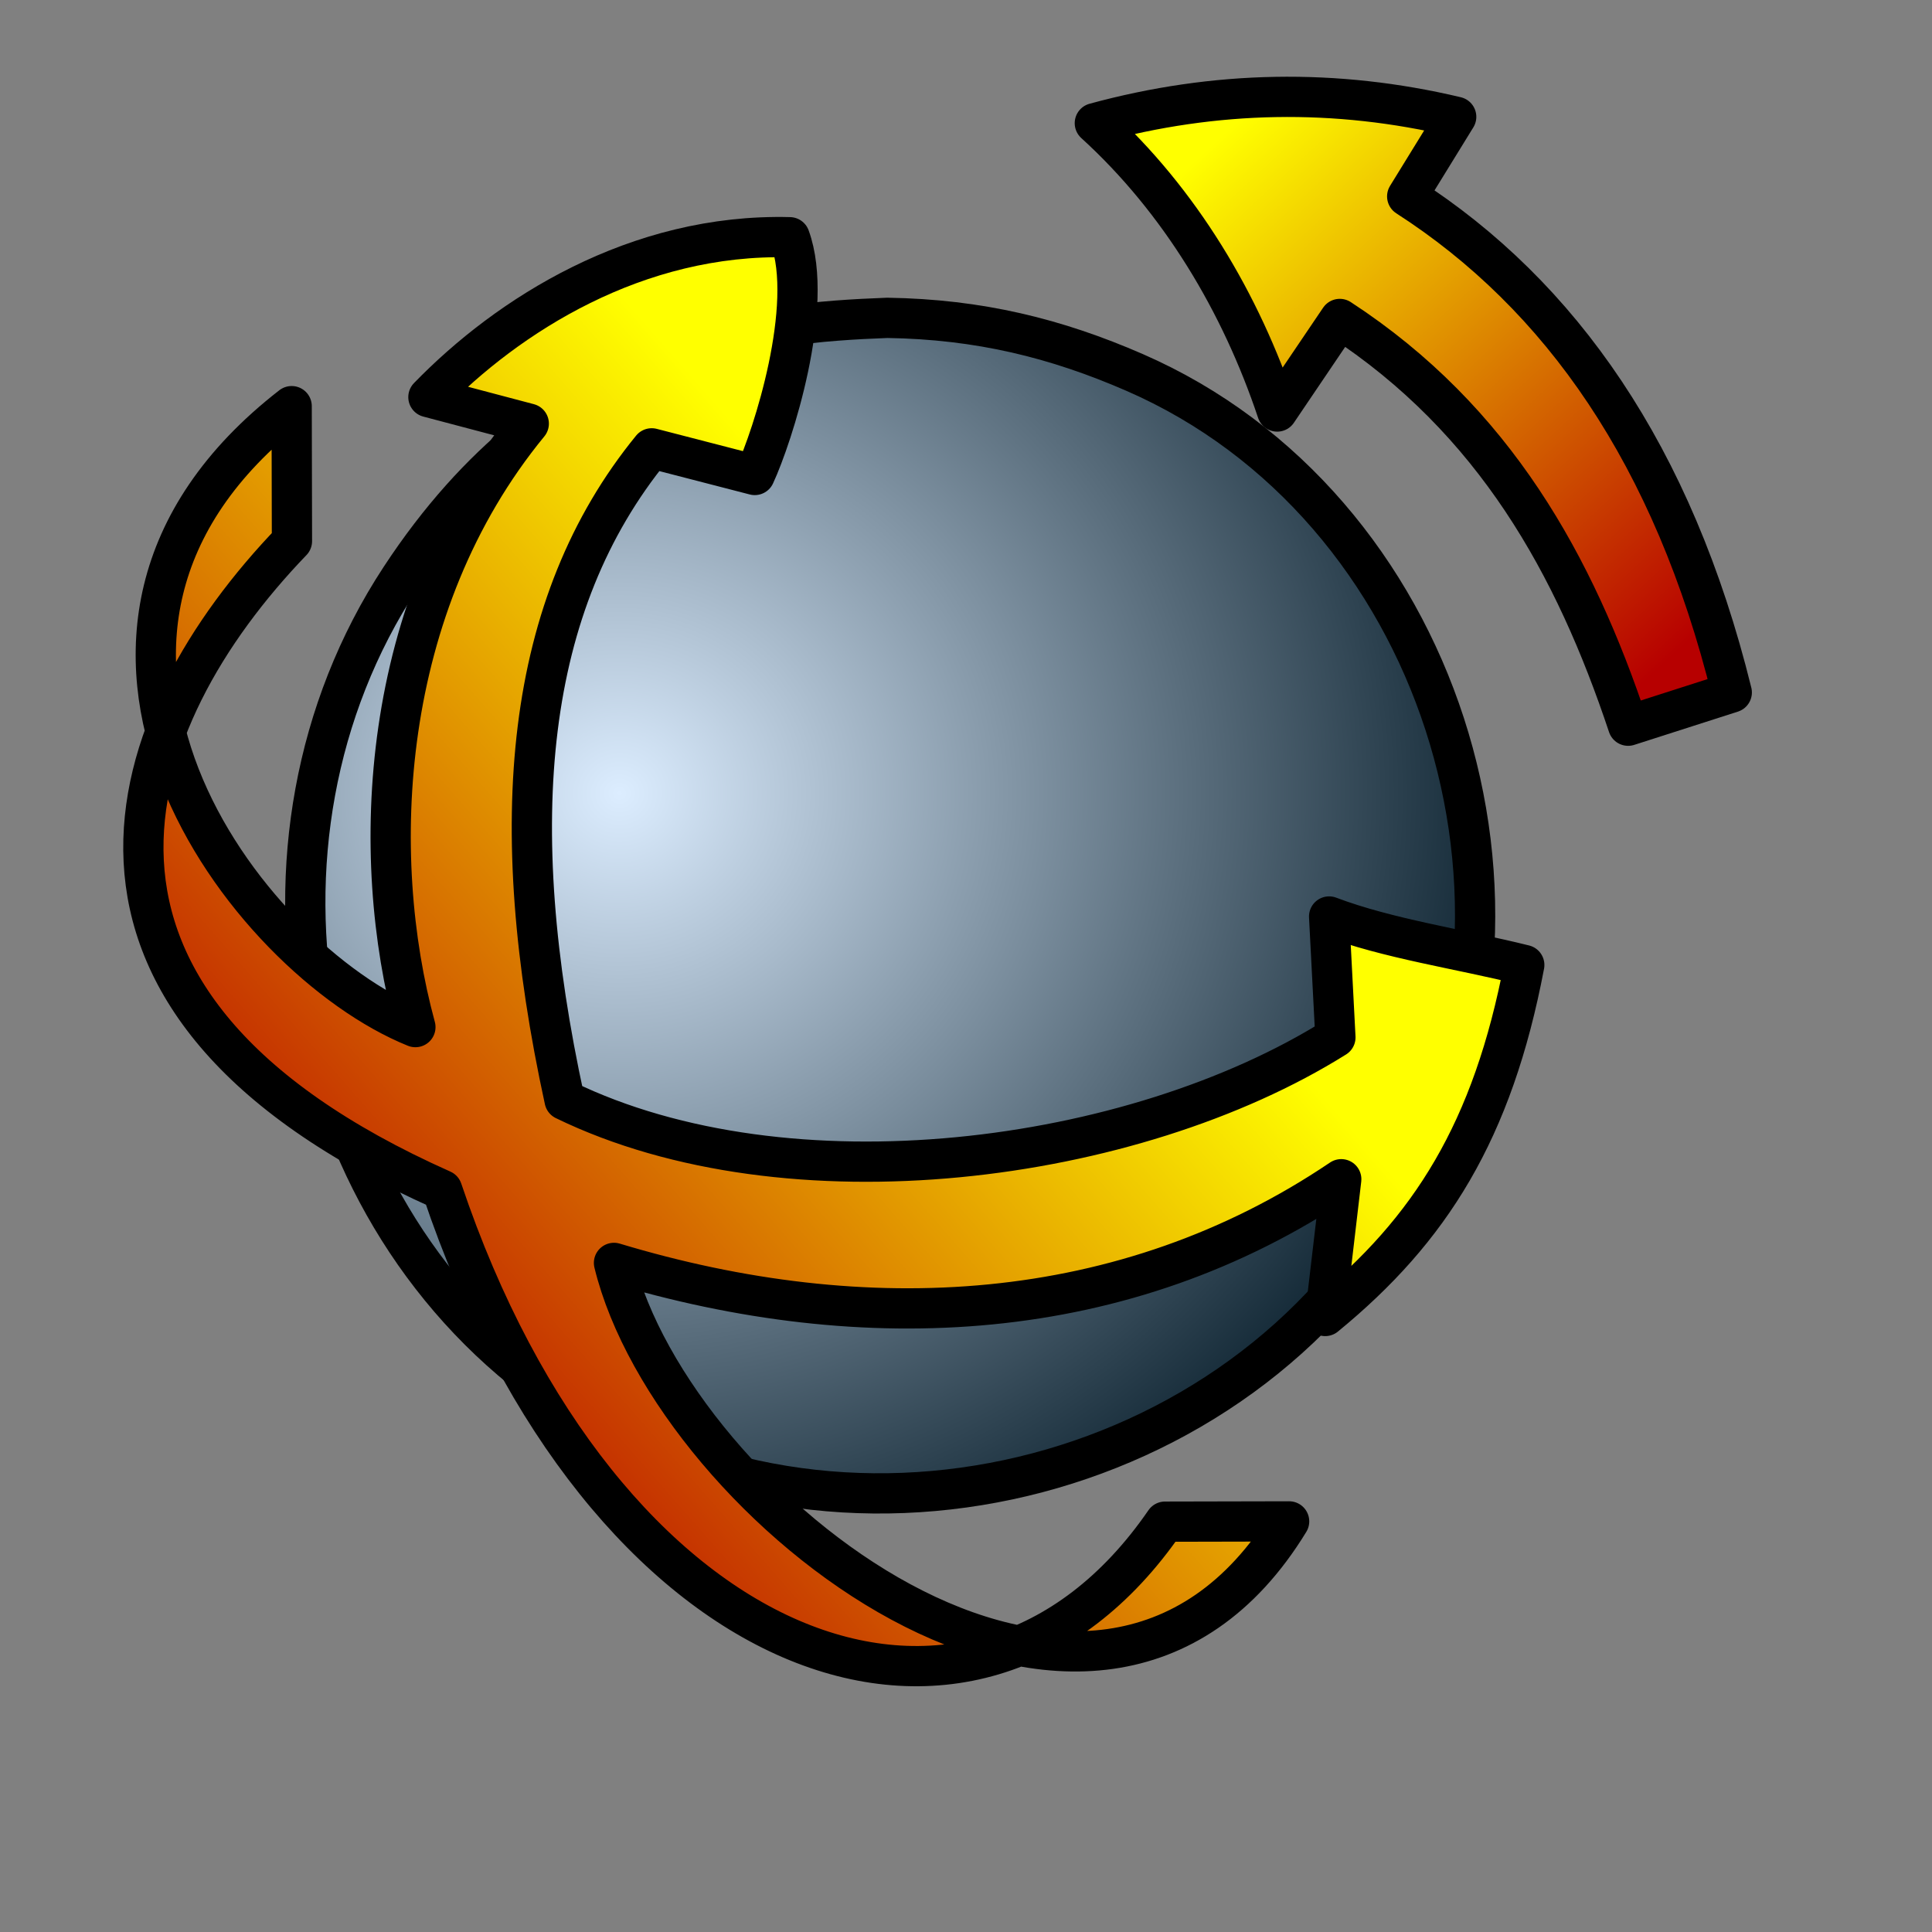 <?xml version="1.0" encoding="UTF-8" standalone="no"?>
<!DOCTYPE svg PUBLIC "-//W3C//DTD SVG 20010904//EN"
"http://www.w3.org/TR/2001/REC-SVG-20010904/DTD/svg10.dtd">
<!-- Created with Inkscape (http://www.inkscape.org/) -->
<svg
   id="svg1012"
   sodipodi:version="0.32"
   width="36mm"
   height="36mm"
   sodipodi:docbase="/home/toon/unief/doctoraat/code/zeobuilder/scalable"
   sodipodi:docname="rotate.svg"
   inkscape:version="0.37"
   xmlns="http://www.w3.org/2000/svg"
   xmlns:inkscape="http://www.inkscape.org/namespaces/inkscape"
   xmlns:sodipodi="http://sodipodi.sourceforge.net/DTD/sodipodi-0.dtd"
   xmlns:xlink="http://www.w3.org/1999/xlink">
  <rect width="100%" height="100%" fill="#808080" stroke="none"/>
  <defs
     id="defs1014">
    <linearGradient
       id="linearGradient591">
      <stop
         style="stop-color:#dcedff;stop-opacity:1;"
         offset="0"
         id="stop592" />
      <stop
         style="stop-color:#001623;stop-opacity:1;"
         offset="1"
         id="stop593" />
    </linearGradient>
    <linearGradient
       id="linearGradient1017">
      <stop
         style="stop-color:#ffff00;stop-opacity:1;"
         offset="0"
         id="stop1018" />
      <stop
         style="stop-color:#b70000;stop-opacity:1;"
         offset="1"
         id="stop1019" />
    </linearGradient>
    <radialGradient
       xlink:href="#linearGradient591"
       id="radialGradient1020"
       cx="0.292"
       cy="0.375"
       fx="0.292"
       fy="0.375"
       r="0.724"
       gradientUnits="objectBoundingBox"
       spreadMethod="pad" />
    <linearGradient
       xlink:href="#linearGradient1017"
       id="linearGradient589"
       x1="0.669"
       y1="0.32"
       x2="0.202"
       y2="0.742"
       spreadMethod="pad" />
    <radialGradient
       xlink:href="#linearGradient1017"
       id="radialGradient590"
       cx="0.311"
       cy="0.703"
       r="0.305"
       fx="0.311"
       fy="0.703"
       spreadMethod="reflect" />
    <radialGradient
       xlink:href="#linearGradient1017"
       id="radialGradient594"
       cx="0.246"
       cy="0.203"
       r="0.873"
       fx="0.246"
       fy="0.203" />
    <linearGradient
       xlink:href="#linearGradient1017"
       id="linearGradient627"
       x1="0.153"
       y1="0.117"
       x2="0.881"
       y2="0.914" />
  </defs>
  <sodipodi:namedview
     id="base"
     gridspacingx="0.5mm"
     gridspacingy="0.5mm"
     snaptogrid="false"
     showgrid="true"
     inkscape:zoom="5.78163597"
     inkscape:cx="51.0236206"
     inkscape:cy="51.0236206"
     inkscape:window-width="1278"
     inkscape:window-height="726"
     inkscape:window-x="0"
     inkscape:window-y="25" />
  <path
     style="font-size:12;fill:url(#radialGradient1020);fill-rule:evenodd;stroke:#000000;stroke-width:2.835;stroke-dasharray:none;"
     d="M 28.205 40.7 C 16.002 59.3 20.901 85.69 39.277 98.303 C 58.732 111.658 87.317 104.815 98.87 84.112 C 110.325 63.584 101.392 35.596 79.914 26.234 C 74.379 23.822 68.965 22.484 62.491 22.385 C 53.488 22.724 39.177 23.976 28.205 40.7 z "
     id="path626"
     sodipodi:nodetypes="csssss" />
  <path
     style="font-size:12;fill:url(#linearGradient627);fill-rule:evenodd;stroke:#000000;stroke-width:2.674;stroke-linecap:round;stroke-linejoin:round;stroke-dasharray:none;"
     d="M 105.075 54.373 L 111.961 52.164 C 108.07 36.389 100.576 25.759 90.396 19.206 L 93.652 13.919 C 85.649 12.02 77.646 12.16 69.643 14.341 C 75.314 19.503 79.352 26.297 81.759 33.499 L 85.918 27.349 C 96.217 34.071 101.532 43.744 105.075 54.373 z "
     id="path1023"
     sodipodi:nodetypes="cccccccc"
     transform="matrix(1.06,0,0,1.06,3.283,-6.527)" />
  <path
     style="font-size:12;fill:url(#linearGradient589);fill-rule:evenodd;stroke:#000000;stroke-width:2.674;stroke-linecap:round;stroke-linejoin:round;stroke-dasharray:none;"
     d="M 49.372 21.919 C 39.194 21.652 30.648 27.097 25.366 32.542 L 32.034 34.304 C 22.08 46.426 21.387 62.98 24.502 74.398 C 13.191 69.832 -3.17 48.252 16.281 33.142 L 16.3 42.111 C 4.92 53.93 -1.909 72.664 26.281 85.219 C 36.874 116.69 61.454 125.942 74.306 107.256 L 82.552 107.238 C 69.682 128.322 41.617 106.168 37.696 90.064 C 54.397 95.104 71.609 94.228 86.015 84.505 L 84.948 93.591 C 91.941 87.858 96.077 81.309 98.175 70.272 C 93.853 69.198 89.123 68.531 85.209 67.049 L 85.627 75.082 C 72.142 83.532 49.293 86.477 34.413 79.24 C 30.387 60.761 31.752 46.295 40.202 35.945 L 47.049 37.715 C 48.231 35.169 51.046 26.504 49.372 21.919 z "
     id="path588"
     transform="matrix(1.06,0,0,1.06,3.283,-6.527)"
     sodipodi:nodetypes="ccccccccccccccccccc" />
</svg>
